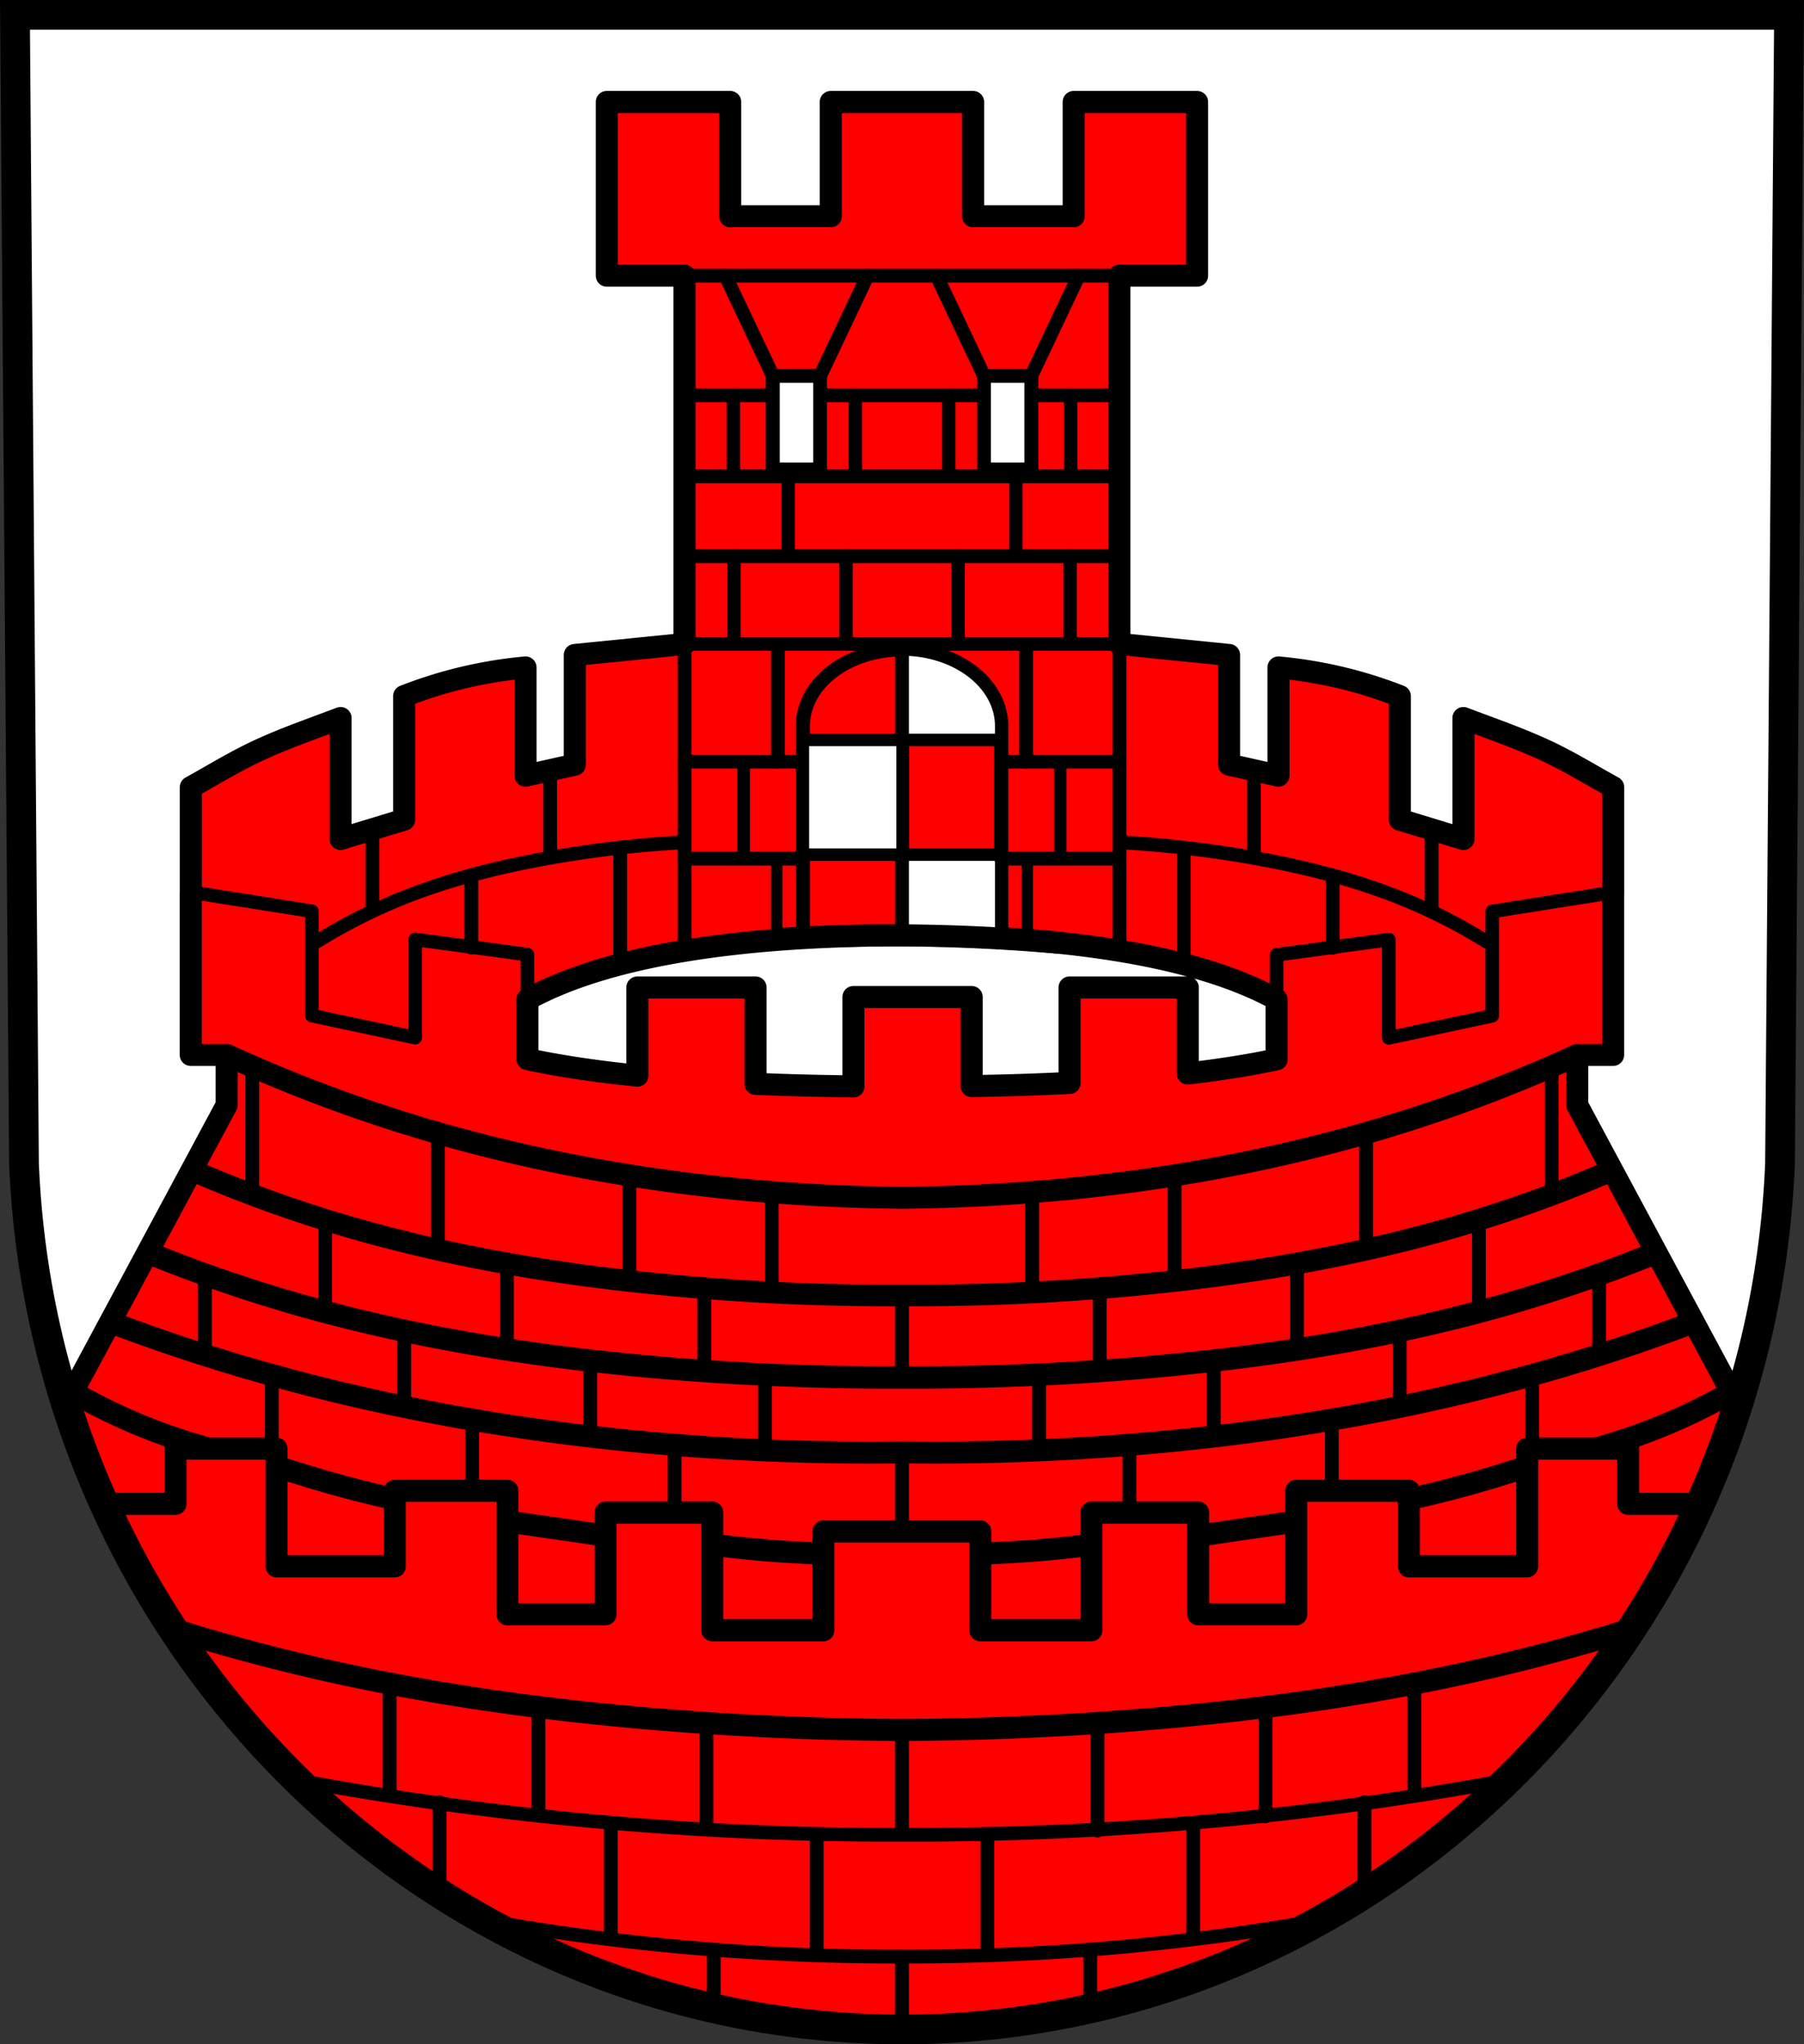 <svg xmlns="http://www.w3.org/2000/svg" width="698.108" height="791.221" viewBox="0 0 654.476 741.77"><rect x="0" y="0" width="654.476" height="741.77" fill="#333333" stroke="none"/><path style="fill:#fff;fill-rule:evenodd;stroke:none;stroke-width:10.783;stroke-opacity:1" d="m635.7 16.974-3.265 416.749c-7.123 175.302-147.862 314.14-318.54 314.237C143.373 747.746 2.58 608.858-4.644 433.723l-3.263-416.75h321.796z" transform="translate(13.342 -11.582)"/><path style="fill:red;fill-opacity:1;fill-rule:evenodd;stroke:#000;stroke-width:8;stroke-linecap:round;stroke-linejoin:round;stroke-miterlimit:4;stroke-dasharray:none;stroke-opacity:1" d="M220.139 37.006v63.014h28.19v133.636l-39.798 4v39.8l-17.879 4v-39.274a161.292 161.292 0 0 0-24.638 4.193 161.287 161.287 0 0 0-19.397 6.21v44.811l-23.064 7.02v-43.887c-11.2 4.256-20.534 7.43-30.407 12.057-8.221 3.854-16.919 9.2-23.916 13.041v38.602l-.021.007v58.532h13.006v18.21L23.967 509.497c41.696 131.8 162.313 226.705 303.248 226.883 141.056-.081 261.657-94.929 303.293-226.8l-58.293-108.6v-18.211h13.008v-58.532h.021v-38.609c-6.996-3.842-15.694-9.187-23.916-13.041-9.872-4.628-19.207-7.8-30.406-12.057v43.9l-23.065-7.019v-44.824a161.287 161.287 0 0 0-19.396-6.211 161.292 161.292 0 0 0-24.639-4.193v39.273l-17.922-4v-39.799l-39.798-4V100.02h28.191V37.006H389.52v41.457h-36.483V37.006h-51.644v41.457h-36.48V37.006h-44.774zM327.29 339.38c54.182.034 104.902 6.212 135.836 23.26v21.73c-9.745 2.102-20.586 3.788-32.217 5.145v-31.211h-42.889v34.632c-11.485.573-23.369.944-35.507 1.15v-32.323h-42.891v32.43c-12.102-.144-23.984-.444-35.51-.928v-34.961h-42.89v31.998c-14.575-1.486-28.034-3.444-39.875-6.014v-21.607c30.932-17.075 81.703-23.271 135.943-23.301z"/><path style="fill:red;fill-opacity:1;fill-rule:evenodd;stroke:#000;stroke-width:5;stroke-linecap:round;stroke-linejoin:round;stroke-miterlimit:4;stroke-dasharray:none;stroke-opacity:1" d="M267.016 147.967h17.146v33.922h-17.146zM343.629 147.967h17.146v33.922H343.63z" transform="translate(13.342 -11.582)"/><path style="fill:none;fill-opacity:1;stroke:#000;stroke-width:5.113;stroke-linecap:round;stroke-linejoin:round;stroke-miterlimit:4;stroke-dasharray:none;stroke-opacity:1" d="M313.919 247.23a35.98 27.735 0 0 0-35.98 27.735v76.307h12.058c6.64-.206 13.364-.305 20.144-.309a663.37 663.37 0 0 1 20.041.309h19.715v-76.307a35.98 27.735 0 0 0-35.978-27.734z" transform="translate(13.342 -11.582)"/><path style="fill:none;fill-rule:evenodd;stroke:#000;stroke-width:5;stroke-linecap:round;stroke-linejoin:miter;stroke-miterlimit:4;stroke-dasharray:none;stroke-opacity:1" d="M313.918 247.823V350.68" transform="translate(13.342 -11.582)"/><path style="fill:#fff;fill-opacity:1;stroke:#000;stroke-width:4.547;stroke-linecap:round;stroke-linejoin:round;stroke-miterlimit:4;stroke-dasharray:none;stroke-opacity:1" d="M314.126 247.237v32.82h35.771v-5.092a35.98 27.735 0 0 0-35.771-27.728zm0 32.82h-36.188v41.629h36.188v-41.629zm0 41.629v29.308c5.392.035 10.757.114 16.056.278h19.715v-29.586h-35.771z" transform="translate(13.342 -11.582)"/><path style="fill:none;fill-rule:evenodd;stroke:#000;stroke-width:5;stroke-linecap:round;stroke-linejoin:miter;stroke-miterlimit:4;stroke-dasharray:none;stroke-opacity:1" d="M235.008 111.602h157.774" transform="translate(13.342 -11.582)"/><path style="fill:#fff;fill-rule:evenodd;stroke:#000;stroke-width:5;stroke-linecap:round;stroke-linejoin:round;stroke-miterlimit:4;stroke-dasharray:none;stroke-opacity:1" d="M235.008 155h157.774" transform="translate(13.342 -11.582)"/><path style="fill:none;fill-rule:evenodd;stroke:#000;stroke-width:5;stroke-linecap:round;stroke-linejoin:round;stroke-miterlimit:4;stroke-dasharray:none;stroke-opacity:1" d="M235.008 213.405h157.774M235.008 245.239h157.774" transform="translate(13.342 -11.582)"/><path style="fill:#fff;fill-rule:evenodd;stroke:#000;stroke-width:5;stroke-linecap:round;stroke-linejoin:round;stroke-miterlimit:4;stroke-dasharray:none;stroke-opacity:1" d="M235.008 184.42h157.774" transform="translate(13.342 -11.582)"/><path style="fill:none;fill-rule:evenodd;stroke:#000;stroke-width:5;stroke-linecap:round;stroke-linejoin:miter;stroke-miterlimit:4;stroke-dasharray:none;stroke-opacity:1" d="m267.038 147.967-17.208-36.365M284.184 147.967l17.208-36.365M343.651 147.967l-17.208-36.365M360.797 147.967l17.208-36.365" transform="translate(13.342 -11.582)"/><path style="fill:none;fill-rule:evenodd;stroke:#000;stroke-width:4.795;stroke-linecap:round;stroke-linejoin:miter;stroke-miterlimit:4;stroke-dasharray:none;stroke-opacity:1" d="M272.611 184.42v28.985M355.224 184.42v28.985" transform="translate(13.342 -11.582)"/><path style="fill:#fff;fill-rule:evenodd;stroke:#000;stroke-width:4.831;stroke-linecap:round;stroke-linejoin:miter;stroke-miterlimit:4;stroke-dasharray:none;stroke-opacity:1" d="M330.862 155v29.42M296.973 155v29.42M252.723 155v29.42M375.068 155v29.42" transform="translate(13.342 -11.582)"/><path style="fill:none;fill-rule:evenodd;stroke:#000;stroke-width:4.831;stroke-linecap:round;stroke-linejoin:miter;stroke-miterlimit:4;stroke-dasharray:none;stroke-opacity:1" d="M252.943 213.405v29.421M374.892 213.405v29.421M334.243 213.405v29.421M293.593 213.405v29.421" transform="translate(13.342 -11.582)"/><path style="fill:#fff;fill-opacity:1;stroke:#000;stroke-width:5;stroke-linecap:round;stroke-linejoin:round;stroke-miterlimit:4;stroke-dasharray:none;stroke-opacity:1" d="M267.038 147.967v33.922h17.146v-33.922h-17.146zm76.613 0v33.922h17.147v-33.922H343.65z" transform="translate(13.342 -11.582)"/><path style="fill:none;fill-rule:evenodd;stroke:#000;stroke-width:8;stroke-linecap:round;stroke-linejoin:miter;stroke-miterlimit:4;stroke-dasharray:none;stroke-opacity:1" d="M313.92 446.186a690.434 690.434 0 0 1-39.418-1.491c-47.483-3.157-94.709-11.258-140.163-25.349a545.788 545.788 0 0 1-65.443-24.996M313.92 446.186a690.434 690.434 0 0 0 39.416-1.491c47.483-3.157 94.71-11.258 140.164-25.349a545.788 545.788 0 0 0 65.443-24.996" transform="translate(13.342 -11.582)"/><path style="fill:none;fill-rule:evenodd;stroke:#000;stroke-width:4.936;stroke-linecap:round;stroke-linejoin:round;stroke-miterlimit:4;stroke-dasharray:none;stroke-opacity:1" d="M178.005 395.871v-37.906l-40.714-5.538v35.649l-37.502-8v-37.865l-40.07-6.339" transform="translate(13.342 -11.582)"/><g style="stroke:#000;stroke-opacity:1"><path style="fill:none;fill-rule:evenodd;stroke:#000;stroke-width:5;stroke-linecap:round;stroke-linejoin:miter;stroke-miterlimit:4;stroke-dasharray:none;stroke-opacity:1" d="M-449.467 323.144h42.93M-449.467 287.954h42.629" transform="translate(697.796 -11.582)"/><g style="stroke:#000;stroke-opacity:1"><path style="fill:none;fill-rule:evenodd;stroke:#000;stroke-width:5;stroke-linecap:round;stroke-linejoin:miter;stroke-miterlimit:4;stroke-dasharray:none;stroke-opacity:1" d="M-449.467 323.144h42.93M-449.467 287.954h42.93" transform="translate(812.685 -11.582)"/></g></g><path style="fill:none;fill-rule:evenodd;stroke:#000;stroke-width:5;stroke-linecap:round;stroke-linejoin:round;stroke-miterlimit:4;stroke-dasharray:none;stroke-opacity:1" d="M235.01 245.239v110.737M392.783 245.239v110.737" transform="translate(13.342 -11.582)"/><g style="stroke:#000;stroke-opacity:1"><path style="fill:none;fill-rule:evenodd;stroke:#000;stroke-width:5;stroke-linecap:round;stroke-linejoin:miter;stroke-miterlimit:4;stroke-dasharray:none;stroke-opacity:1" d="M-415.583 245.239v42.715" transform="translate(697.796 -11.582)"/><path style="fill:none;fill-rule:evenodd;stroke:#000;stroke-width:4.538;stroke-linecap:round;stroke-linejoin:miter;stroke-miterlimit:4;stroke-dasharray:none;stroke-opacity:1" d="M-428.002 287.954v35.19" transform="translate(697.796 -11.582)"/><path style="fill:none;fill-rule:evenodd;stroke:#000;stroke-width:4.134;stroke-linecap:round;stroke-linejoin:miter;stroke-miterlimit:4;stroke-dasharray:none;stroke-opacity:1" d="M-416.002 323.144v29.2" transform="translate(697.796 -11.582)"/><g style="stroke:#000;stroke-opacity:1"><path style="fill:none;fill-rule:evenodd;stroke:#000;stroke-width:5;stroke-linecap:round;stroke-linejoin:miter;stroke-miterlimit:4;stroke-dasharray:none;stroke-opacity:1" d="M-415.583 245.239v42.715" transform="matrix(-1 0 0 1 -43.32 -11.582)"/><path style="fill:none;fill-rule:evenodd;stroke:#000;stroke-width:4.538;stroke-linecap:round;stroke-linejoin:miter;stroke-miterlimit:4;stroke-dasharray:none;stroke-opacity:1" d="M-428.002 287.954v35.19" transform="matrix(-1 0 0 1 -43.32 -11.582)"/><path style="fill:none;fill-rule:evenodd;stroke:#000;stroke-width:4.134;stroke-linecap:round;stroke-linejoin:miter;stroke-miterlimit:4;stroke-dasharray:none;stroke-opacity:1" d="M-416.002 323.144v29.2" transform="matrix(-1 0 0 1 -43.32 -11.582)"/></g></g><g style="stroke:#000;stroke-opacity:1"><path d="M-587.444 353.082a204.418 204.418 0 0 1 28.995-14.623c18.42-7.519 37.858-12.311 57.463-15.703a425.468 425.468 0 0 1 49.473-5.602M-153.672 353.082a204.418 204.418 0 0 0-28.995-14.623c-18.42-7.519-37.859-12.311-57.463-15.703a425.468 425.468 0 0 0-49.473-5.602" style="fill:none;fill-rule:evenodd;stroke:#000;stroke-width:5;stroke-linecap:round;stroke-linejoin:miter;stroke-miterlimit:4;stroke-dasharray:none;stroke-opacity:1" transform="matrix(.978 0 0 1.002 689.501 -12.166)"/></g><path style="fill:none;fill-rule:evenodd;stroke:#000;stroke-width:4.936;stroke-linecap:round;stroke-linejoin:round;stroke-miterlimit:4;stroke-dasharray:none;stroke-opacity:1" d="M449.785 395.953v-37.906l40.714-5.538v35.649l37.501-8v-37.865l40.071-6.339" transform="translate(13.342 -11.582)"/><path d="M121.743 312.688v28.607M186.25 291.237v31.08M157.648 355.395v-25.171M211.656 361.67v-42.407" style="fill:none;fill-rule:evenodd;stroke:#000;stroke-width:5;stroke-linecap:round;stroke-linejoin:miter;stroke-miterlimit:4;stroke-dasharray:none;stroke-opacity:1" transform="translate(13.342 -11.582)"/><g style="stroke:#000;stroke-opacity:1;stroke-width:5;stroke-miterlimit:4;stroke-dasharray:none;stroke-linecap:round"><path d="M-562.733 312.489v28.606M-498.226 291.037v31.08M-526.827 355.196v-25.172M-472.819 361.47v-42.406" style="fill:none;fill-rule:evenodd;stroke:#000;stroke-width:5;stroke-linecap:round;stroke-linejoin:miter;stroke-miterlimit:4;stroke-dasharray:none;stroke-opacity:1" transform="matrix(-1 0 0 1 -43.343 -11.3)"/></g><g style="stroke:#000;stroke-opacity:1"><path d="M-370.603 639.283a1136.793 1136.793 0 0 1-87.086-3.728c-43.129-3.506-86.11-9.489-128.235-19.384a701.868 701.868 0 0 1-49.161-13.45M-370.603 639.283c29.063-.129 58.12-1.372 87.087-3.728 43.128-3.506 86.11-9.489 128.234-19.384a701.868 701.868 0 0 0 49.162-13.45" style="fill:none;fill-rule:evenodd;stroke:#000;stroke-width:8;stroke-linecap:round;stroke-linejoin:miter;stroke-miterlimit:4;stroke-dasharray:none;stroke-opacity:1" transform="translate(697.84 -11.582)"/></g><path d="M313.873 677.315A1180.065 1180.065 0 0 1 94.5 657.527M313.873 677.315a1180.068 1180.068 0 0 0 219.374-19.788" style="fill:none;fill-rule:evenodd;stroke:#000;stroke-width:5;stroke-linecap:round;stroke-linejoin:round;stroke-miterlimit:4;stroke-dasharray:none;stroke-opacity:1" transform="translate(13.342 -11.582)"/><g style="stroke:#000;stroke-width:6.987;stroke-linecap:round;stroke-linejoin:round;stroke-miterlimit:4;stroke-dasharray:none;stroke-opacity:1"><path d="M-370.603 677.315a1180.065 1180.065 0 0 1-219.374-19.788M-370.603 677.315a1180.068 1180.068 0 0 0 219.375-19.788" style="fill:none;fill-rule:evenodd;stroke:#000;stroke-width:6.987;stroke-linecap:round;stroke-linejoin:round;stroke-miterlimit:4;stroke-dasharray:none;stroke-opacity:1" transform="matrix(.716 0 0 .716 592.454 224.968)"/></g><path style="fill:none;fill-rule:evenodd;stroke:#000;stroke-width:5;stroke-linecap:round;stroke-linejoin:round;stroke-miterlimit:4;stroke-dasharray:none;stroke-opacity:1" d="M182 630.954v39.054M242.944 636.753V675.2M313.896 638.683v38.032M445.77 631.554v39.054M384.825 637.353V675.8M128.03 622.696v39.054M499.762 622.696v39.054" transform="translate(13.342 -11.582)"/><path style="fill:none;fill-rule:evenodd;stroke:#000;stroke-width:8;stroke-linecap:round;stroke-linejoin:round;stroke-opacity:1;stroke-miterlimit:4;stroke-dasharray:none" d="M268.451 352.344a599.174 599.174 0 0 1 21.546-1.072c13.39-.425 26.794-.401 40.185 0a714.223 714.223 0 0 1 40.17 2.337" transform="translate(13.342 -11.582)"/><path style="fill:none;fill-rule:evenodd;stroke:#000;stroke-width:5;stroke-linecap:round;stroke-linejoin:round;stroke-miterlimit:4;stroke-dasharray:none;stroke-opacity:1" d="M282.947 677.25v43.152M208.265 675.006v39.053M146.116 665.526v31.228M245.596 720.117v19.522M344.844 677.25v43.152M419.526 675.006v39.053M481.675 665.526v31.228M382.195 720.117v19.522" transform="translate(13.342 -11.582)"/><path style="fill:none;fill-rule:evenodd;stroke:#000;stroke-width:10.783;stroke-opacity:1" d="m635.7 16.974-3.265 416.749c-7.123 175.302-147.862 314.14-318.54 314.237C143.373 747.746 2.58 608.858-4.644 433.723l-3.263-416.75h321.796z" transform="translate(13.342 -11.582)"/><path style="fill:none;fill-rule:evenodd;stroke:#000;stroke-width:5;stroke-linecap:round;stroke-linejoin:round;stroke-miterlimit:4;stroke-dasharray:none;stroke-opacity:1" d="M313.895 721.56v26.4" transform="translate(13.342 -11.582)"/><g style="stroke:#000;stroke-opacity:1;stroke-width:8.029;stroke-miterlimit:4;stroke-dasharray:none;stroke-linejoin:round;stroke-linecap:round"><path d="M-370.58 567.257h-28.66v35.848h-40.593v-42.702h-39.012v36.903h-35.848v-44.81h-41.12v27.413h-43.23v-42.702h-36.902v20.033h-26.359M-370.58 567.257h28.66v35.848h40.593v-42.702h39.011v36.903h35.848v-44.81h41.12v27.413h43.23v-42.702h36.902v20.033h26.36" style="fill:none;fill-rule:evenodd;stroke:#000;stroke-width:8.029;stroke-linecap:round;stroke-linejoin:round;stroke-miterlimit:4;stroke-dasharray:none;stroke-opacity:1" transform="matrix(.993 0 0 1 695.166 -11.582)"/></g><path d="M313.896 511.381a971.818 971.818 0 0 1-89.495-3.728c-44.512-3.915-88.867-10.931-131.78-23.384A533.329 533.329 0 0 1 42.1 466.82M313.896 511.381a971.818 971.818 0 0 0 89.494-3.728c44.512-3.915 88.867-10.931 131.78-23.384a533.329 533.329 0 0 0 50.522-17.45" style="fill:none;fill-rule:evenodd;stroke:#000;stroke-width:8.11;stroke-linecap:round;stroke-linejoin:miter;stroke-miterlimit:4;stroke-dasharray:none;stroke-opacity:1" transform="translate(13.342 -11.582)"/><path d="M313.896 481.625a858.005 858.005 0 0 1-84.172-3.728c-41.934-3.928-83.694-10.977-123.942-23.384-16.132-4.973-32-10.8-47.516-17.45M313.896 481.625a858.005 858.005 0 0 0 84.171-3.728c41.934-3.928 83.694-10.977 123.942-23.384 16.132-4.973 32-10.8 47.516-17.45" style="fill:none;fill-rule:evenodd;stroke:#000;stroke-width:7.865;stroke-linecap:round;stroke-linejoin:miter;stroke-miterlimit:4;stroke-dasharray:none;stroke-opacity:1" transform="translate(13.342 -11.582)"/><path style="fill:none;fill-rule:evenodd;stroke:#000;stroke-width:8;stroke-linecap:round;stroke-linejoin:miter;stroke-miterlimit:4;stroke-dasharray:none;stroke-opacity:1" d="M313.896 538.541a875.407 875.407 0 0 1-93.99-3.728c-46.762-4.38-93.218-12.544-138.397-25.384a684.143 684.143 0 0 1-53.057-17.45M313.896 538.541a875.406 875.406 0 0 0 93.988-3.728c46.764-4.38 93.219-12.544 138.398-25.384a684.142 684.142 0 0 0 53.057-17.45" transform="translate(13.342 -11.582)"/><g style="stroke:#000;stroke-opacity:1;stroke-width:5;stroke-miterlimit:4;stroke-dasharray:none;stroke-linecap:round"><g style="stroke:#000;stroke-opacity:1;stroke-width:5;stroke-miterlimit:4;stroke-dasharray:none;stroke-linecap:round"><path style="fill:none;fill-rule:evenodd;stroke:#000;stroke-width:5;stroke-linecap:round;stroke-linejoin:miter;stroke-miterlimit:4;stroke-dasharray:none;stroke-opacity:1" d="M-538.954 423.074v41.75M-606.29 400.031v41.751M-469.482 438.8v38.225M-417.801 445.41v35.102M-579.86 454.515v30.823M-513.88 472.212v27.86M-442.307 479.36v28.848M-623.475 473.725v28.19M-551.157 495.292v24.942M-483.685 505.597v28.19M-420.313 510.07v28.19M-599.207 510.816v28.19M-526.516 528.048v24.293M-453.08 535.336v22.02M-370.58 538.979v25.916M-370.58 483.435v25.917" transform="translate(697.818 -11.582)"/></g><path d="M-202.206 423.074v41.75M-134.87 400.031v41.751M-271.678 438.8v38.225M-323.36 445.41v35.102M-161.3 454.515v30.823M-227.281 472.212v27.86M-298.854 479.36v28.848M-117.685 473.725v28.19M-190.004 495.292v24.942M-257.476 505.597v28.19M-320.847 510.07v28.19M-141.953 510.816v28.19M-214.644 528.048v24.293M-288.08 535.336v22.02" style="fill:none;fill-rule:evenodd;stroke:#000;stroke-width:5;stroke-linecap:round;stroke-linejoin:miter;stroke-miterlimit:4;stroke-dasharray:none;stroke-opacity:1" transform="translate(697.818 -11.582)"/></g><path d="M14.315 517.388a210.378 210.378 0 0 0 46.496 19.353M88.846 544.211a412.652 412.652 0 0 0 40.31 11.138M172.416 563.888a2520.97 2520.97 0 0 1 33.102 4.803M246.645 572.232a407.14 407.14 0 0 0 38.47 3.036" style="fill:none;fill-rule:evenodd;stroke:#000;stroke-width:8;stroke-linecap:round;stroke-linejoin:miter;stroke-miterlimit:4;stroke-dasharray:none;stroke-opacity:1" transform="translate(13.257 -11.582)"/><path d="M14.315 517.388a210.378 210.378 0 0 0 46.496 19.353M88.846 544.211a412.652 412.652 0 0 0 40.31 11.138M172.416 563.888a2520.97 2520.97 0 0 1 33.102 4.803M246.645 572.232a407.14 407.14 0 0 0 38.47 3.036" style="fill:none;fill-rule:evenodd;stroke:#000;stroke-width:8;stroke-linecap:round;stroke-linejoin:miter;stroke-miterlimit:4;stroke-dasharray:none;stroke-opacity:1" transform="matrix(-1 0 0 1 641.219 -11.582)"/></svg>
